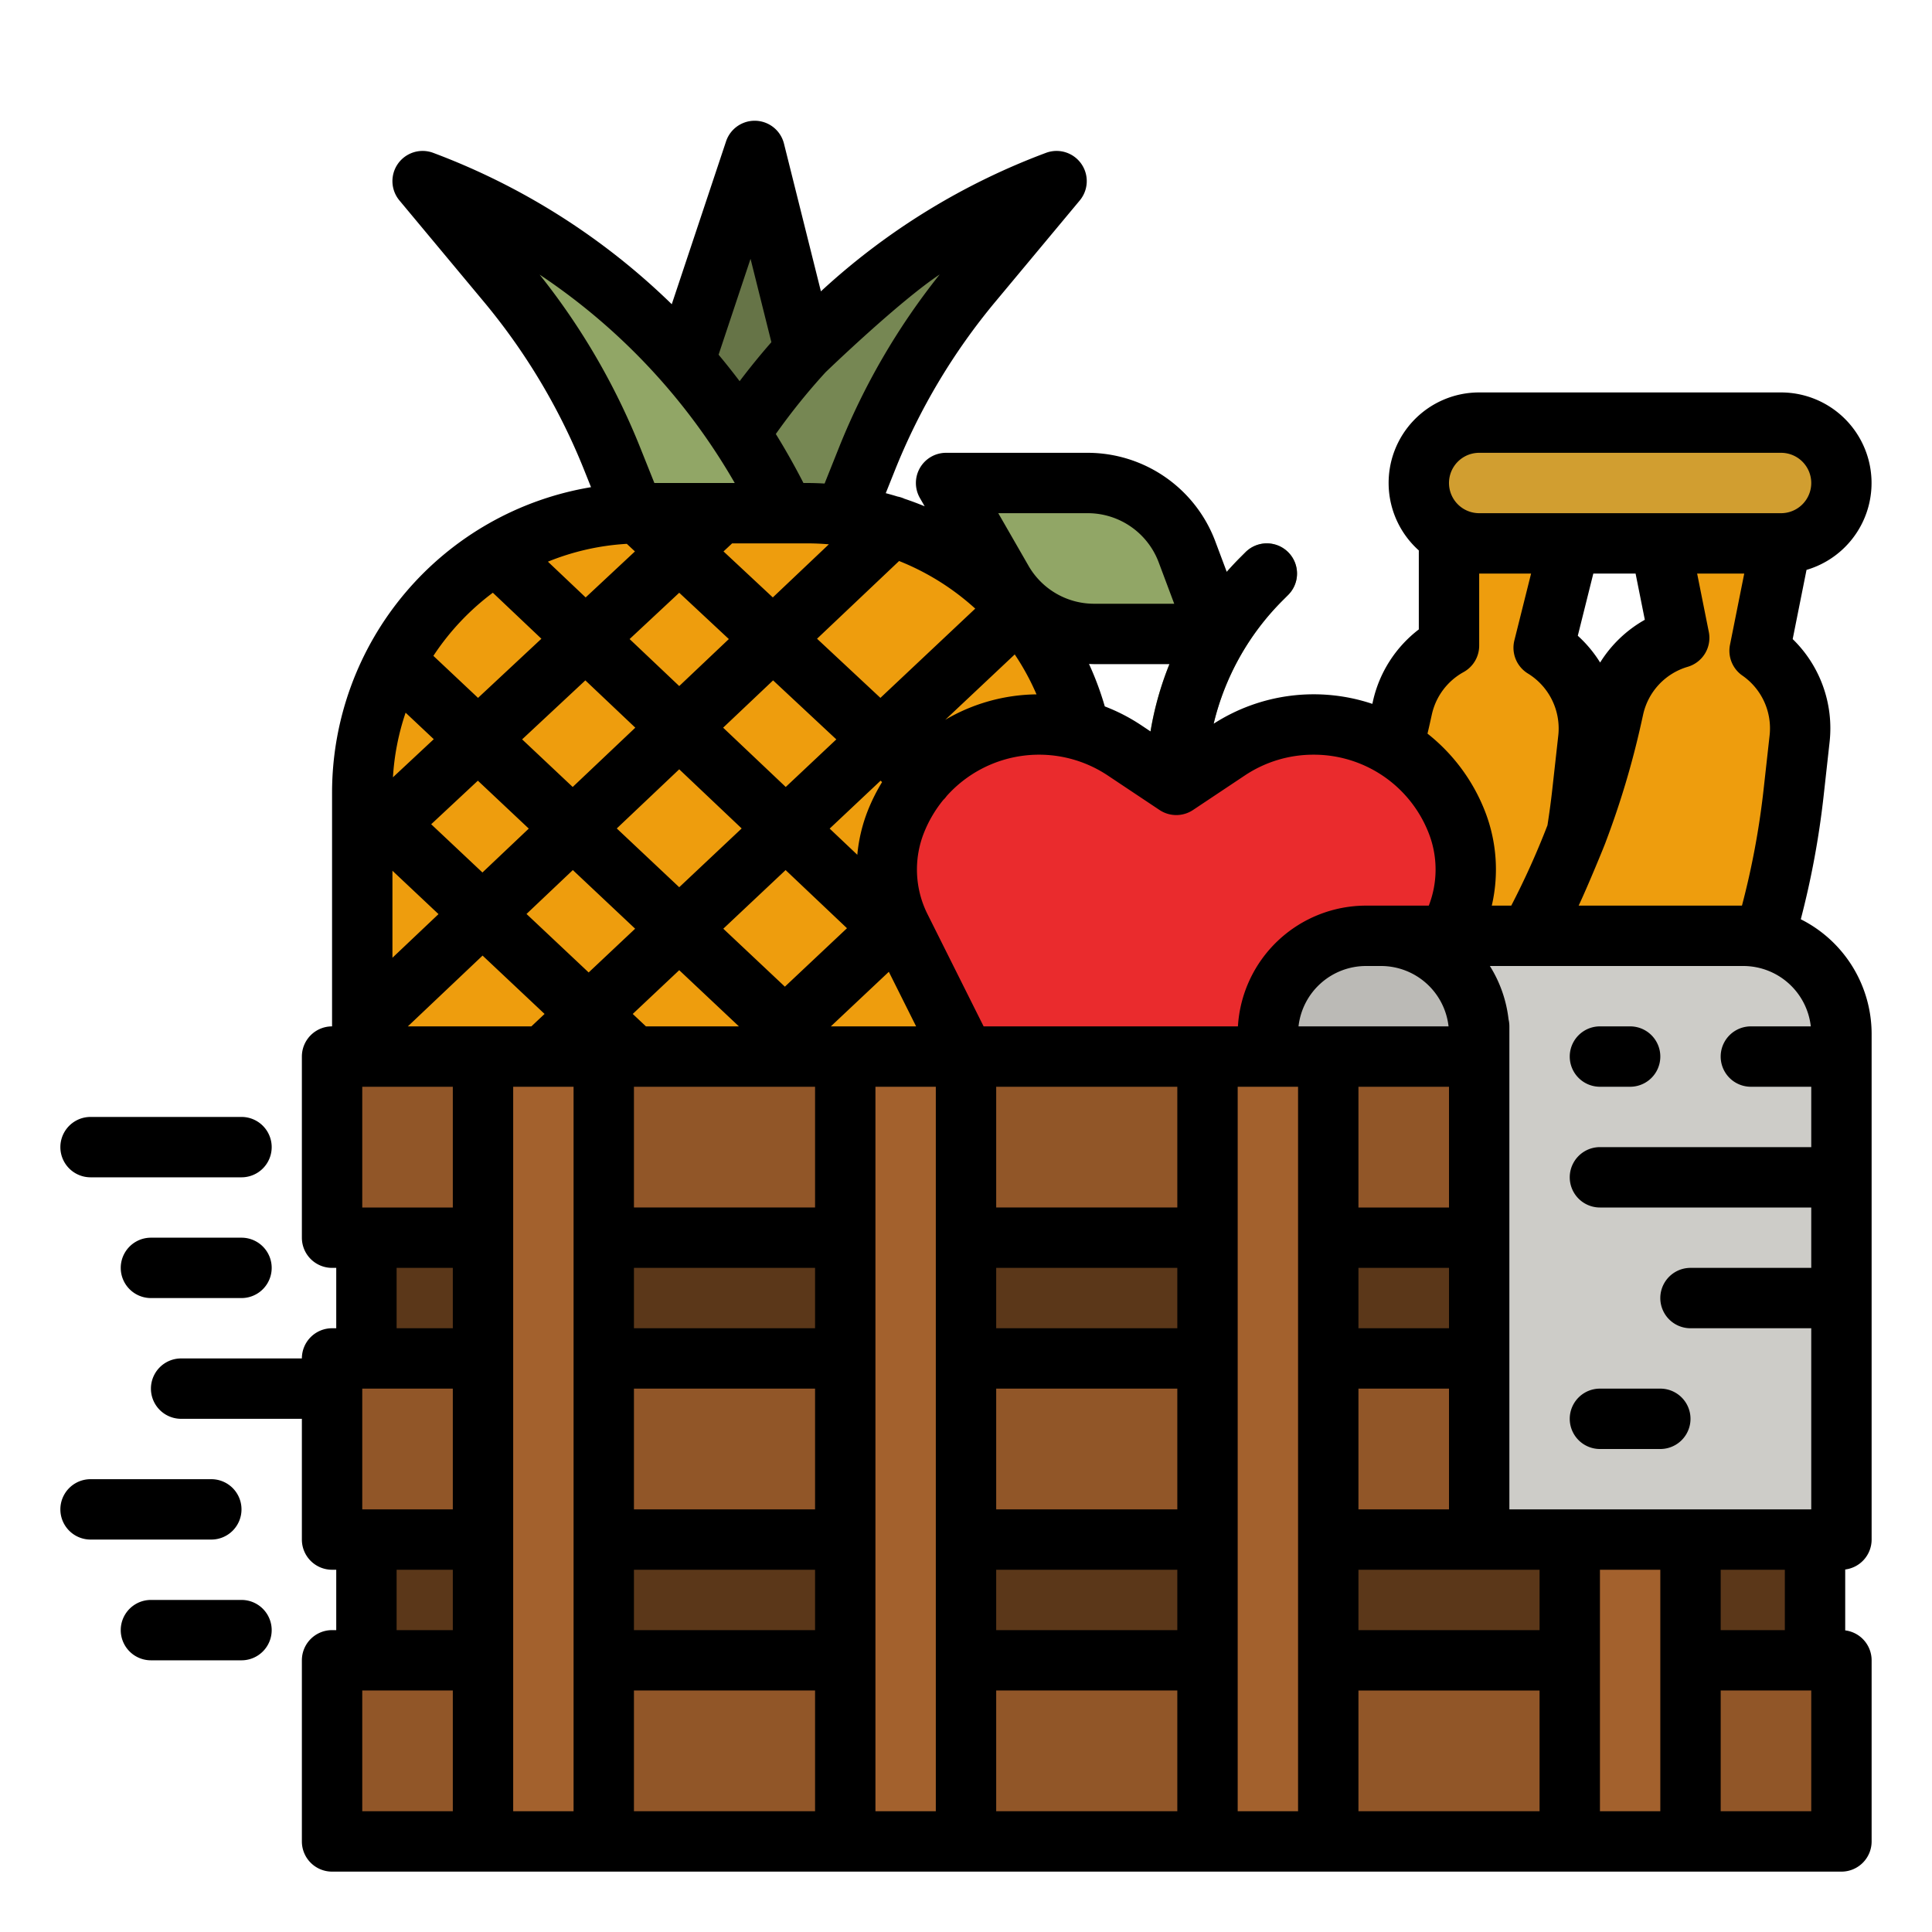 <svg height="512" viewBox="0 0 512 512" width="512" xmlns="http://www.w3.org/2000/svg"><g id="filled_outline" data-name="filled outline"><path d="m97.107 324.107h383.893v115.893h-383.893z" fill="#5b3719"/><path d="m421.01 194.67c-.02.36-.06.73-.1 1.1l-1.6 14.45a220.7 220.7 0 0 1 -14.44 57.6l-4.87 12.18h-21a220.718 220.718 0 0 0 42.01-85.33z" fill="#a86e09"/><path d="m409.085 171.66 6.915-27.66-32-6v33.106a24.987 24.987 0 0 0 -12.351 16.477l-.537 2.417a220.719 220.719 0 0 1 -43.112 90h72l4.872-12.179a220.734 220.734 0 0 0 14.437-57.6l1.606-14.45a24.993 24.993 0 0 0 -11.83-24.111z" fill="#ee9d0d"/><path d="m421.01 194.67c-.02.36-.06.73-.1 1.1l-1.6 14.45a220.7 220.7 0 0 1 -14.44 57.6l-4.87 12.18h-21a220.718 220.718 0 0 0 42.01-85.33z" fill="#a86e09"/><path d="m466.308 172.46 5.692-28.46h-32l5.007 25.033a25 25 0 0 0 -17.359 18.55l-.536 2.417a220.719 220.719 0 0 1 -43.112 90h72l4.872-12.179a220.734 220.734 0 0 0 14.437-57.6l1.606-14.45a24.977 24.977 0 0 0 -10.607-23.311z" fill="#ee9d0d"/><path d="m170 136h44a74 74 0 0 1 74 74v70a0 0 0 0 1 0 0h-192a0 0 0 0 1 0 0v-70a74 74 0 0 1 74-74z" fill="#ee9d0d"/><path d="m247.77 246.03 14.54-13.68a7.988 7.988 0 0 0 9.59-9.03l16.08-15.14a73.75 73.75 0 0 0 -3-19.15l-23.55 22.16-16.39-15.3 29.79-28.04a74.209 74.209 0 0 0 -10.49-12.09l-31.02 29.19-16.81-15.68 28.13-26.65a72.856 72.856 0 0 0 -17.5-5.45l-22.34 21.16-13.07-12.2 10.86-10.13h-32.59a74.044 74.044 0 0 0 -11.61.91l9.88 9.22-13.07 12.2-16.33-15.48a73.5 73.5 0 0 0 -14.17 8.63l18.79 17.79-16.81 15.68-17.77-16.72a73.023 73.023 0 0 0 -7.78 14.64l13.83 13.02-12.38 11.56-6.12-5.76a76.015 76.015 0 0 0 -.46 8.31v25.48l6.54-6.1 13.68 12.87-20.22 19.15v18.6h3.63l28.26-26.77 16.44 15.48-12 11.29h47.32a1.584 1.584 0 0 0 -.22-.23l-11.76-11.06 12.33-11.61 16.33 15.37-7.76 7.3a1.584 1.584 0 0 0 -.22.23h39.33l-8.01-7.53 16.43-15.46 24.27 22.99h19.63a7.979 7.979 0 0 0 -2.5-5.81zm-42.89-65.74 16.76 15.65-13.41 12.62-16.6-15.72zm-24.88-23.21 13.16 12.28-13.16 12.46-13.16-12.46zm-24.88 23.22 13.25 12.54-16.6 15.72-13.41-12.62zm-27.27 50.93-13.59-12.8 12.38-11.55 13.5 12.71zm28.15 26.49-16.48-15.51 12.29-11.64 16.52 15.55zm7.44-38.17 16.56-15.69 16.56 15.69-16.56 15.58zm44.56 41.93-16.33-15.36 16.52-15.55 16.28 15.42zm11.86-41.89 13.5-12.71 16.4 15.3-13.62 12.82z" fill="#ee9d0d"/><path d="m200 40-32 96h56z" fill="#667447"/><path d="m88 280h400v48h-400z" fill="#915628"/><path d="m88 360h400v48h-400z" fill="#915628"/><path d="m88 440h400v48h-400z" fill="#915628"/><g fill="#a3612d"><path d="m128 280h32v208h-32z"/><path d="m224 280h32v208h-32z"/><path d="m320 280h32v208h-32z"/><path d="m416 280h32v208h-32z"/></g><path d="m311.725 216a8 8 0 0 1 -8-8 84.7 84.7 0 0 1 24.969-60.284l1.374-1.374a8 8 0 1 1 11.313 11.316l-1.373 1.372a68.805 68.805 0 0 0 -20.283 48.97 8 8 0 0 1 -8 8z" fill="#768753"/><rect fill="#d19e30" height="32" rx="16" width="112" x="376" y="112"/><path d="m247.77 246.03 14.54-13.68a7.988 7.988 0 0 0 9.59-9.03l16.08-15.14a73.75 73.75 0 0 0 -3-19.15l-23.55 22.16-16.39-15.3 29.79-28.04a74.209 74.209 0 0 0 -10.49-12.09l-31.02 29.19-16.81-15.68 28.13-26.65a72.856 72.856 0 0 0 -17.5-5.45l-22.34 21.16-13.07-12.2 10.86-10.13h-32.59a74.044 74.044 0 0 0 -11.61.91l9.88 9.22-13.07 12.2-16.33-15.48a73.5 73.5 0 0 0 -14.17 8.63l18.79 17.79-16.81 15.68-17.77-16.72a73.023 73.023 0 0 0 -7.78 14.64l13.83 13.02-12.38 11.56-6.12-5.76a76.015 76.015 0 0 0 -.46 8.31v25.48l6.54-6.1 13.68 12.87-20.22 19.15v18.6h3.63l28.26-26.77 16.44 15.48-12 11.29h23.34l.33-.31.33.31h23.32a1.584 1.584 0 0 0 -.22-.23l-11.76-11.06 12.33-11.61 16.33 15.37-7.76 7.3a1.584 1.584 0 0 0 -.22.23h39.33l-8.01-7.53 16.43-15.46 24.27 22.99h19.63a7.979 7.979 0 0 0 -2.5-5.81zm-42.89-65.74 16.76 15.65-13.41 12.62-16.6-15.72zm-24.88-23.21 13.16 12.28-13.16 12.46-13.16-12.46zm-24.88 23.22 13.25 12.54-16.6 15.72-13.41-12.62zm-27.27 50.93-13.59-12.8 12.38-11.55 13.5 12.71zm28.15 26.49-16.48-15.51 12.29-11.64 16.52 15.55zm7.44-38.17 16.56-15.69 16.56 15.69-16.56 15.58zm44.56 41.93-16.33-15.36 16.52-15.55 16.28 15.42zm11.86-41.89 13.5-12.71 16.4 15.3-13.62 12.82z" fill="#c7830b"/><path d="m280 48-22.347 26.816a174.052 174.052 0 0 0 -27.894 46.784l-5.759 14.4h-40l1.432-2.864a174.059 174.059 0 0 1 94.568-85.136z" fill="#768753"/><path d="m112 48 22.347 26.816a174.052 174.052 0 0 1 27.894 46.784l5.759 14.4h40l-1.432-2.864a174.059 174.059 0 0 0 -94.568-85.136z" fill="#91a666"/><path d="m250.724 128h37.6a28 28 0 0 1 26.218 18.169l8.182 21.831h-32.8a28 28 0 0 1 -24.273-14.043z" fill="#91a666"/><path d="m367.724 280h-112l-17.094-34.188a34.392 34.392 0 0 1 -1.171-28.149 40.825 40.825 0 0 1 37.905-25.663 40.828 40.828 0 0 1 22.645 6.856l13.715 9.144 13.716-9.144a40.828 40.828 0 0 1 22.645-6.856 40.823 40.823 0 0 1 37.9 25.663 34.392 34.392 0 0 1 -1.171 28.149z" fill="#ea2b2d"/><path d="m362 248a26 26 0 0 0 -26 26v6h64v-32z" fill="#bbbab6"/><path d="m366 248a26 26 0 0 1 26 26v134h96v-134a26 26 0 0 0 -26-26z" fill="#cdccc8"/><path d="m477.228 243.614a229.531 229.531 0 0 0 6.033-32.511l1.6-14.451a32.987 32.987 0 0 0 -9.78-27.287l3.667-18.339a24 24 0 0 0 -6.748-47.026h-80a23.986 23.986 0 0 0 -16 41.869v20.931a33.016 33.016 0 0 0 -12.161 19.044l-.153.687a48.957 48.957 0 0 0 -42.051 5.261 68.8 68.8 0 0 1 18.373-32.765l1.373-1.372a8 8 0 1 0 -11.313-11.316l-1.374 1.374c-1.246 1.246-2.433 2.534-3.591 3.842l-3.075-8.2a36.168 36.168 0 0 0 -33.708-23.355h-37.595a8 8 0 0 0 -6.936 11.988l1.256 2.185c-1.748-.72-3.521-1.387-5.321-1.987a7.962 7.962 0 0 0 -1.869-.6q-1.548-.476-3.12-.888l2.452-6.128a165.775 165.775 0 0 1 26.613-44.632l22.347-26.816a8 8 0 0 0 -8.955-12.613 181.233 181.233 0 0 0 -59.642 36.7l-9.789-39.149a8 8 0 0 0 -15.351-.59l-14.385 43.155a181.78 181.78 0 0 0 -63.216-40.116 8 8 0 0 0 -8.955 12.613l22.346 26.816a165.775 165.775 0 0 1 26.612 44.636l1.814 4.534a82.12 82.12 0 0 0 -68.626 80.892v62a8 8 0 0 0 -8 8v48a8 8 0 0 0 8 8h1.107v16h-1.107a8 8 0 0 0 -8 8h-32a8 8 0 0 0 0 16h32v32a8 8 0 0 0 8 8h1.107v16h-1.107a8 8 0 0 0 -8 8v48a8 8 0 0 0 8 8h400a8 8 0 0 0 8-8v-48a8 8 0 0 0 -7-7.931v-16.138a8 8 0 0 0 7-7.931v-134a34.032 34.032 0 0 0 -18.772-30.386zm-21.228 188.386v-16h17v16zm8-144h16v16h-56a8 8 0 0 0 0 16h56v16h-32a8 8 0 0 0 0 16h32v48h-80v-128a8 8 0 0 0 -.218-1.863 33.771 33.771 0 0 0 -4.948-14.137h67.166a18.021 18.021 0 0 1 17.882 16h-15.882a8 8 0 0 0 0 16zm-102-32h4a18.021 18.021 0 0 1 17.882 16h-39.764a18.021 18.021 0 0 1 17.882-16zm-2 144v-32h24v32zm24-48h-24v-16h24zm0-64v32h-24v-32zm-24 160h48v32h-48zm48-16h-48v-16h48zm14.246-280h11.2l2.45 12.249a33.027 33.027 0 0 0 -11.845 11.33 33.114 33.114 0 0 0 -5.919-7.1zm3.331 71.007a228.683 228.683 0 0 0 9.345-31.277l.536-2.412a17 17 0 0 1 11.808-12.61 8 8 0 0 0 5.586-9.244l-3.093-15.464h12.483l-3.778 18.891a8 8 0 0 0 3.277 8.137 17.019 17.019 0 0 1 7.223 15.858l-1.606 14.45a213.334 213.334 0 0 1 -5.721 30.664h-43.279c2.409-5.087 7.08-16.471 7.219-16.993zm-33.577-103.007h80a8 8 0 0 1 0 16h-80a8 8 0 0 1 0-16zm-13.078 71.73.536-2.412a17.027 17.027 0 0 1 8.4-11.206 8 8 0 0 0 4.142-7.006v-19.106h13.754l-4.43 17.72a8 8 0 0 0 3.585 8.764 17.1 17.1 0 0 1 8.055 16.4l-1.606 14.448c-.347 3.12-.777 6.266-1.263 9.376a212.539 212.539 0 0 1 -9.595 21.292h-5.163a42.4 42.4 0 0 0 -1.921-25.308 48.811 48.811 0 0 0 -15.116-20.275c.215-.899.425-1.797.622-2.687zm-30.837 8.27a32.668 32.668 0 0 1 30.477 20.634 26.4 26.4 0 0 1 .084 19.366h-16.646a34.041 34.041 0 0 0 -33.937 32h-67.394l-14.884-29.766a26.411 26.411 0 0 1 -.9-21.6 33.03 33.03 0 0 1 5.12-8.674c.085-.083.174-.159.256-.247a7.989 7.989 0 0 0 .612-.75 32.828 32.828 0 0 1 42.7-5.449l13.716 9.143a8 8 0 0 0 8.875 0l13.715-9.143a32.718 32.718 0 0 1 18.206-5.514zm-240.008 72 19.809-18.767 16.441 15.473-3.5 3.294zm-12.077 128v-32h24v32zm24-80h-24v-32h24zm138.453-158.706-25.136 23.658-16.8-15.682 21.746-20.6a66.672 66.672 0 0 1 20.19 12.624zm5.547 206.706h48v32h-48zm0 48h48v16h-48zm48-64h-48v-16h48zm-78.236-144.743a49.44 49.44 0 0 0 -3.733 7.435 42.333 42.333 0 0 0 -2.834 11.843l-7.335-6.948 13.5-12.706zm-25.536 1.307-16.6-15.722 13.248-12.542 16.764 15.646zm-11.671 10.984-16.557 15.584-16.557-15.584 16.557-15.686zm-28.23 26.569-12.327 11.602-16.479-15.509 12.287-11.64zm2.846 25.883-3.5-3.294 12.327-11.606 15.828 14.9zm20.5-25.882 16.519-15.548 16.274 15.418-16.466 15.497zm58.808-55.349 18.432-17.347a65.333 65.333 0 0 1 5.771 10.591 48.777 48.777 0 0 0 -24.203 6.756zm-30.82-46.52-14.861 14.083-13.07-12.2 2.281-2.132h19.989c1.9 0 3.79.087 5.661.249zm-53.54-.126 2.154 2.011-13.07 12.2-10.005-9.481a65.51 65.51 0 0 1 20.921-4.73zm13.879 12.954 13.157 12.28-13.157 12.465-13.157-12.465zm-11.632 35.765-16.6 15.722-13.408-12.623 16.764-15.641zm-28.23 26.744-12.287 11.64-13.591-12.791 12.379-11.554zm-36.138 11.165 12.216 11.5-12.216 11.571zm.133-24.751a65.562 65.562 0 0 1 3.359-17.138l7.47 7.03zm63.867 162h48v32h-48zm0 48h48v16h-48zm48-64h-48v-16h48zm-48 96h48v32h-48zm48-128h-48v-32h48zm4.172-48 15.374-14.469 7.234 14.469zm43.828 176h48v32h-48zm48-128h-48v-32h48zm-7.089-126.156-2.465-1.644a48.9 48.9 0 0 0 -9.663-4.991 80.859 80.859 0 0 0 -4.186-11.253c.442.016.882.044 1.326.044h20a84.437 84.437 0 0 0 -5.012 17.844zm-16.591-57.844a20.094 20.094 0 0 1 18.728 12.978l4.133 11.022h-21.258a20.052 20.052 0 0 1 -17.338-10.031l-8.032-13.969zm-39.293-63.263a181.778 181.778 0 0 0 -26.7 45.894l-3.8 9.511c-1.5-.084-3.009-.142-4.527-.142h-1.078q-3.414-6.666-7.321-12.987a167.077 167.077 0 0 1 13.19-16.369c.201-.195 19.385-18.694 30.236-25.907zm-50.127-4.145 5.523 22.092q-4.382 5-8.416 10.336-2.707-3.579-5.575-7.02zm-55.89 4.191a165.4 165.4 0 0 1 51.705 55.217h-21.3l-3.747-9.369a181.737 181.737 0 0 0 -26.658-45.848zm-12.4 84.291 12.873 12.2-16.8 15.681-11.837-11.14a66.521 66.521 0 0 1 15.767-16.741zm-25.503 178.926h14.893v16h-14.893zm0 80h14.893v16h-14.893zm-9.107 32h24v32h-24zm40 32v-192h16v192zm96 0v-192h16v192zm96 0v-192h16v192zm96 0v-64h16v64zm56 0h-24v-32h24z"/><path d="m432 272h-8a8 8 0 0 0 0 16h8a8 8 0 0 0 0-16z"/><path d="m424 384h16a8 8 0 0 0 0-16h-16a8 8 0 0 0 0 16z"/><path d="m24 312h40a8 8 0 0 0 0-16h-40a8 8 0 0 0 0 16z"/><path d="m64 328h-24a8 8 0 0 0 0 16h24a8 8 0 0 0 0-16z"/><path d="m64 400a8 8 0 0 0 -8-8h-32a8 8 0 0 0 0 16h32a8 8 0 0 0 8-8z"/><path d="m64 424h-24a8 8 0 0 0 0 16h24a8 8 0 0 0 0-16z"/></g></svg>